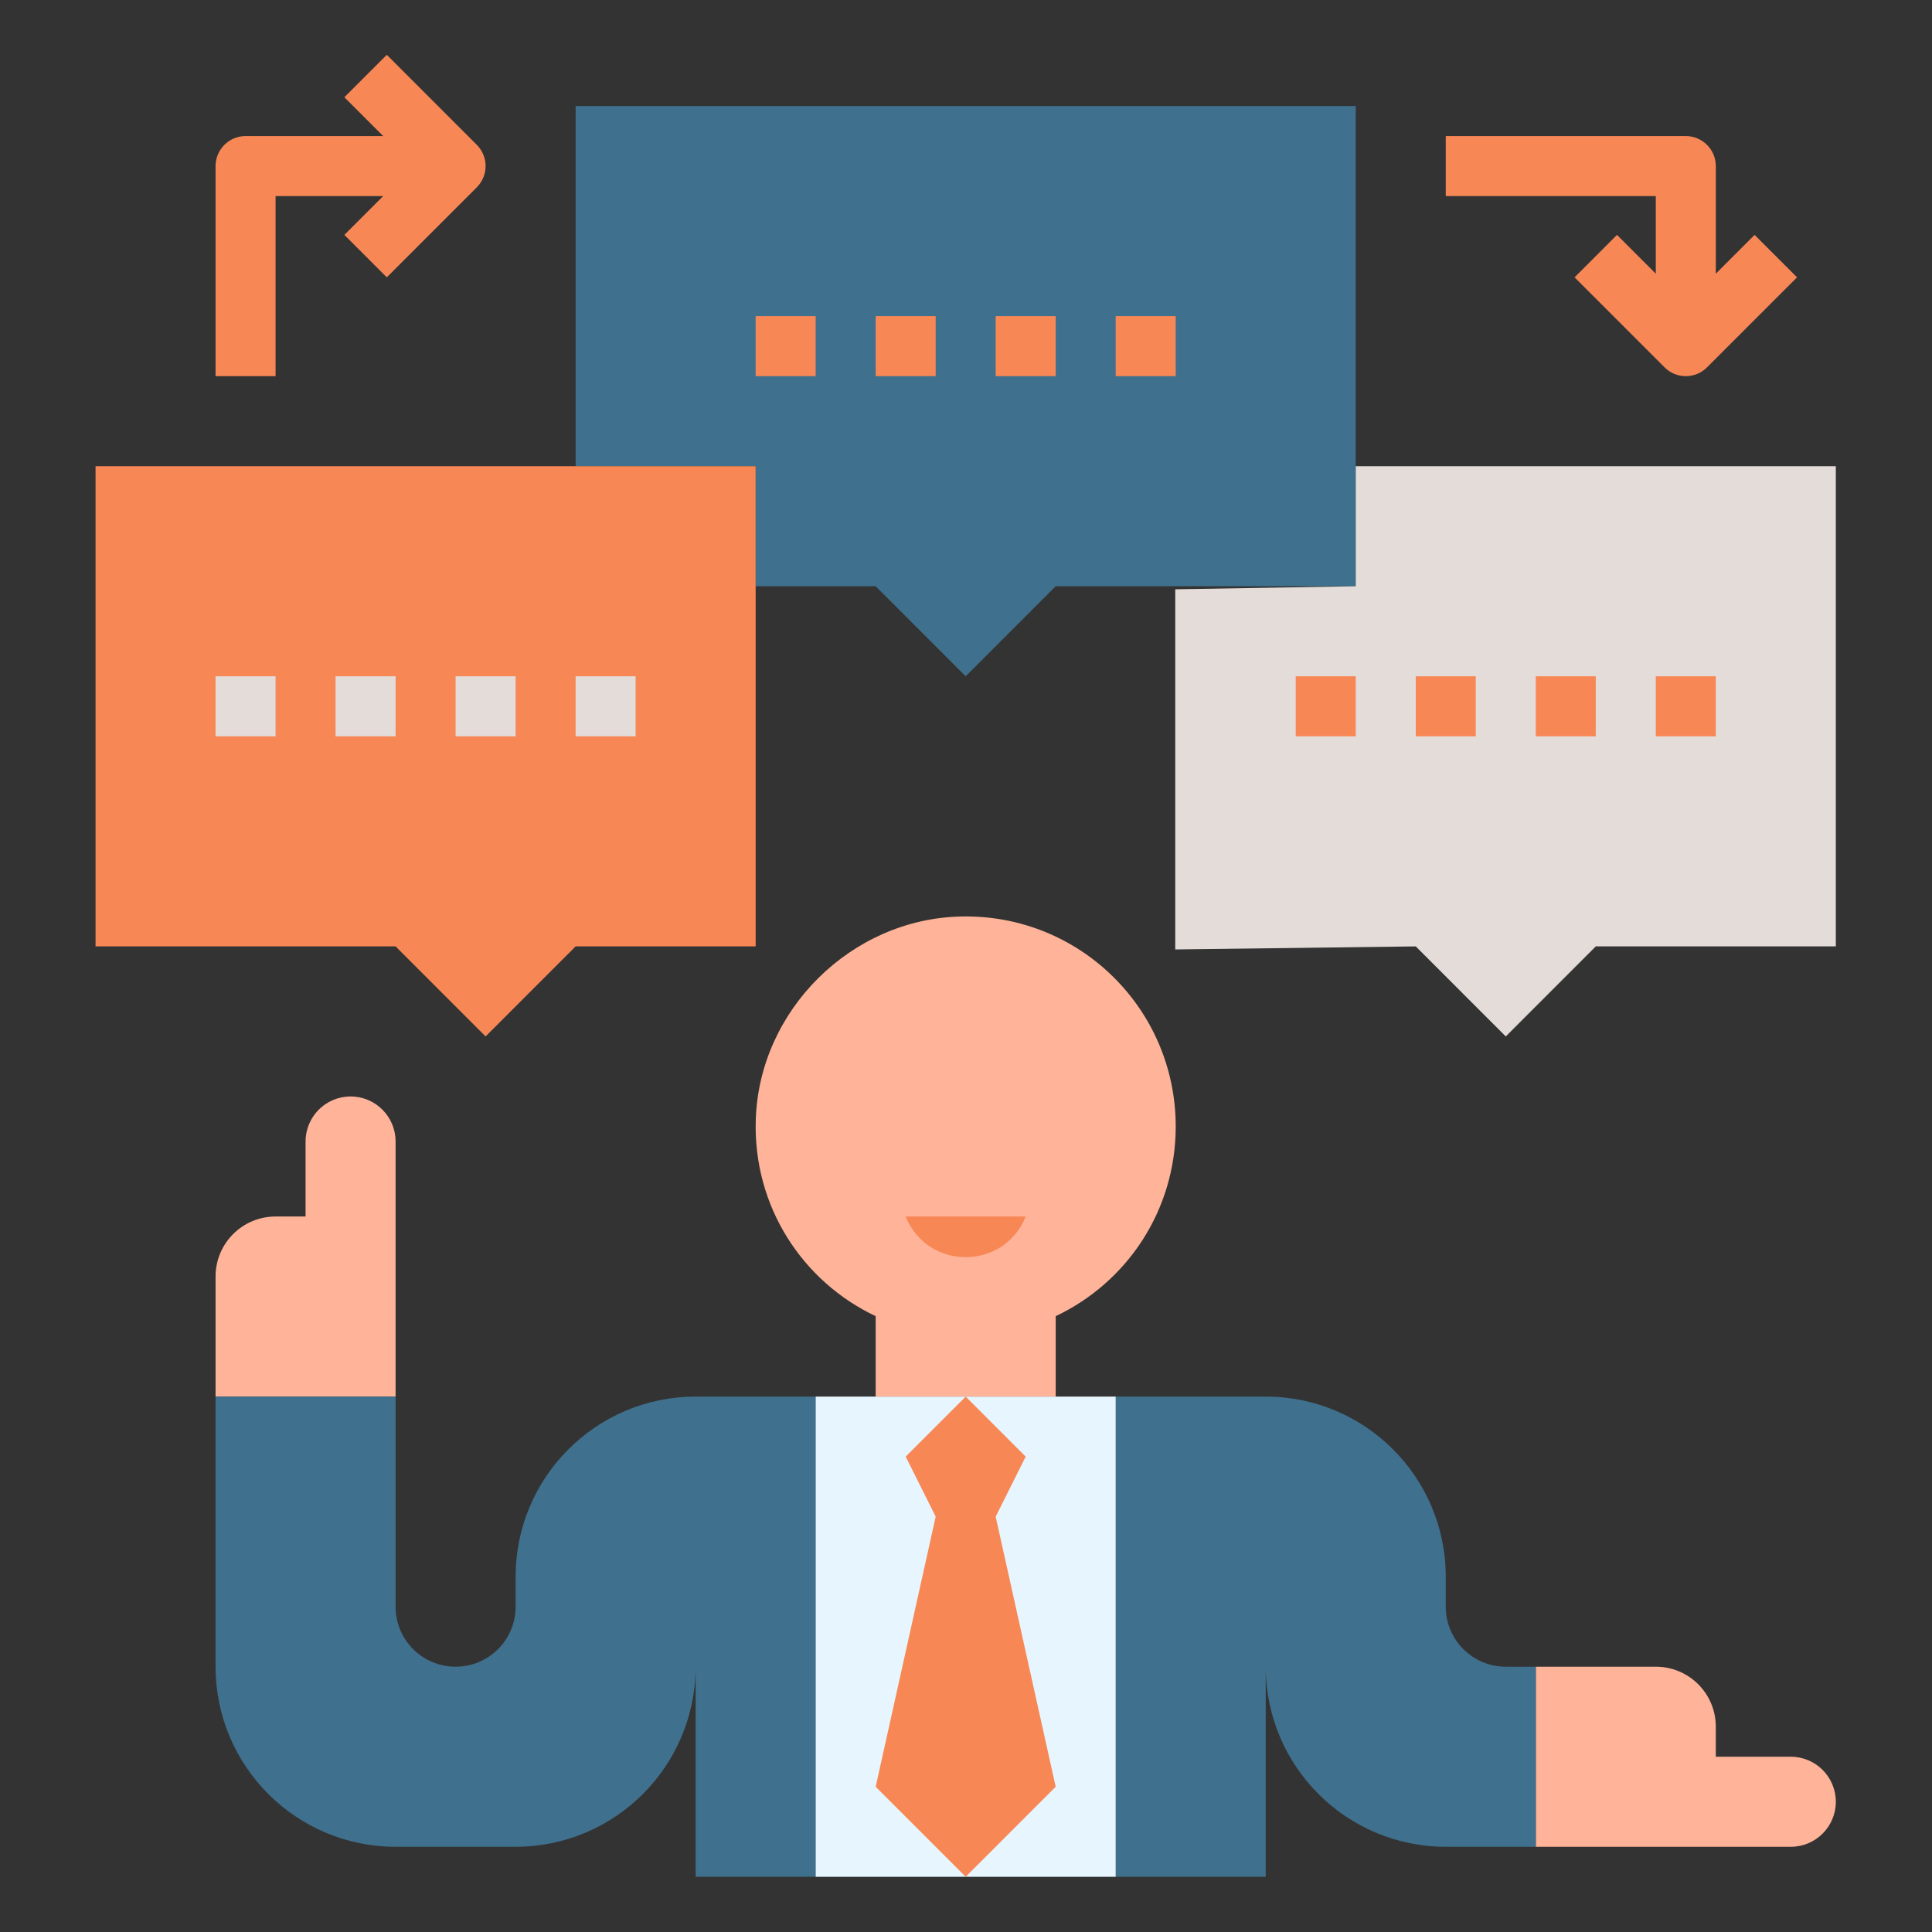 <?xml version="1.0" encoding="UTF-8"?>
<svg xmlns="http://www.w3.org/2000/svg" xmlns:xlink="http://www.w3.org/1999/xlink" width="810pt" height="810pt" viewBox="0 0 810 810" version="1.2">
<rect x="0" y="0" width="810" height="810" fill="#333333" stroke="none"/>
<defs>
<clipPath id="clip1">
  <path d="M 40.059 195 L 317 195 L 317 435 L 40.059 435 Z M 40.059 195 "/>
</clipPath>
<clipPath id="clip2">
  <path d="M 492 195 L 769.68 195 L 769.68 435 L 492 435 Z M 492 195 "/>
</clipPath>
<clipPath id="clip3">
  <path d="M 643 698 L 769.68 698 L 769.68 775 L 643 775 Z M 643 698 "/>
</clipPath>
</defs>
<g id="surface1">
<path style=" stroke:none;fill-rule:nonzero;fill:rgb(24.709%,43.919%,55.289%);fill-opacity:1;" d="M 316.809 245.785 L 367.129 245.785 L 404.867 283.535 L 442.605 245.785 L 568.402 245.785 L 568.402 44.461 L 241.332 44.461 L 241.332 195.457 L 316.809 195.457 L 316.809 245.785 "/>
<g clip-path="url(#clip1)" clip-rule="nonzero">
<path style=" stroke:none;fill-rule:nonzero;fill:rgb(97.249%,52.939%,33.73%);fill-opacity:1;" d="M 316.809 396.781 L 241.332 396.781 L 203.594 434.531 L 165.855 396.781 L 40.059 396.781 L 40.059 195.457 L 316.809 195.457 L 316.809 396.781 "/>
</g>
<g clip-path="url(#clip2)" clip-rule="nonzero">
<path style=" stroke:none;fill-rule:nonzero;fill:rgb(89.02%,86.269%,85.1%);fill-opacity:1;" d="M 568.402 195.457 L 769.68 195.457 L 769.68 396.781 L 669.039 396.781 L 631.301 434.531 L 593.562 396.781 L 492.727 398.059 L 492.727 247.066 L 568.402 245.785 L 568.402 195.457 "/>
</g>
<path style=" stroke:none;fill-rule:nonzero;fill:rgb(97.249%,52.939%,33.73%);fill-opacity:1;" d="M 199.906 60.73 L 162.168 22.98 L 144.379 40.773 L 160.645 57.043 L 102.957 57.043 C 96.027 57.043 90.375 62.695 90.375 69.625 L 90.375 157.707 L 115.535 157.707 L 115.535 82.207 L 160.645 82.207 L 144.379 98.477 L 162.168 116.27 L 199.906 78.523 C 204.82 73.605 204.82 65.645 199.906 60.73 "/>
<path style=" stroke:none;fill-rule:nonzero;fill:rgb(97.249%,52.939%,33.73%);fill-opacity:1;" d="M 719.359 145.125 L 694.199 145.125 L 694.199 82.207 L 606.141 82.207 L 606.141 57.043 L 706.781 57.043 C 713.707 57.043 719.359 62.695 719.359 69.625 L 719.359 145.125 "/>
<path style=" stroke:none;fill-rule:nonzero;fill:rgb(97.249%,52.939%,33.73%);fill-opacity:1;" d="M 706.781 157.707 C 703.535 157.707 700.344 156.477 697.887 154.02 L 660.145 116.27 L 677.934 98.477 L 706.781 127.332 L 735.625 98.477 L 753.414 116.27 L 715.672 154.02 C 713.215 156.477 710.023 157.707 706.781 157.707 "/>
<path style=" stroke:none;fill-rule:nonzero;fill:rgb(89.02%,86.269%,85.1%);fill-opacity:1;" d="M 115.535 308.703 L 90.375 308.703 L 90.375 283.535 L 115.535 283.535 L 115.535 308.703 "/>
<path style=" stroke:none;fill-rule:nonzero;fill:rgb(89.02%,86.269%,85.1%);fill-opacity:1;" d="M 165.855 308.703 L 140.695 308.703 L 140.695 283.535 L 165.855 283.535 L 165.855 308.703 "/>
<path style=" stroke:none;fill-rule:nonzero;fill:rgb(89.02%,86.269%,85.1%);fill-opacity:1;" d="M 216.172 308.703 L 191.012 308.703 L 191.012 283.535 L 216.172 283.535 L 216.172 308.703 "/>
<path style=" stroke:none;fill-rule:nonzero;fill:rgb(89.02%,86.269%,85.1%);fill-opacity:1;" d="M 266.492 308.703 L 241.332 308.703 L 241.332 283.535 L 266.492 283.535 L 266.492 308.703 "/>
<path style=" stroke:none;fill-rule:nonzero;fill:rgb(97.249%,52.939%,33.73%);fill-opacity:1;" d="M 341.969 157.707 L 316.809 157.707 L 316.809 132.539 L 341.969 132.539 L 341.969 157.707 "/>
<path style=" stroke:none;fill-rule:nonzero;fill:rgb(97.249%,52.939%,33.73%);fill-opacity:1;" d="M 392.289 157.707 L 367.129 157.707 L 367.129 132.539 L 392.289 132.539 L 392.289 157.707 "/>
<path style=" stroke:none;fill-rule:nonzero;fill:rgb(97.249%,52.939%,33.73%);fill-opacity:1;" d="M 442.605 157.707 L 417.445 157.707 L 417.445 132.539 L 442.605 132.539 L 442.605 157.707 "/>
<path style=" stroke:none;fill-rule:nonzero;fill:rgb(97.249%,52.939%,33.73%);fill-opacity:1;" d="M 492.926 157.707 L 467.766 157.707 L 467.766 132.539 L 492.926 132.539 L 492.926 157.707 "/>
<path style=" stroke:none;fill-rule:nonzero;fill:rgb(97.249%,52.939%,33.73%);fill-opacity:1;" d="M 568.402 308.703 L 543.242 308.703 L 543.242 283.535 L 568.402 283.535 L 568.402 308.703 "/>
<path style=" stroke:none;fill-rule:nonzero;fill:rgb(97.249%,52.939%,33.73%);fill-opacity:1;" d="M 618.723 308.703 L 593.562 308.703 L 593.562 283.535 L 618.723 283.535 L 618.723 308.703 "/>
<path style=" stroke:none;fill-rule:nonzero;fill:rgb(97.249%,52.939%,33.73%);fill-opacity:1;" d="M 669.039 308.703 L 643.883 308.703 L 643.883 283.535 L 669.039 283.535 L 669.039 308.703 "/>
<path style=" stroke:none;fill-rule:nonzero;fill:rgb(97.249%,52.939%,33.73%);fill-opacity:1;" d="M 719.359 308.703 L 694.199 308.703 L 694.199 283.535 L 719.359 283.535 L 719.359 308.703 "/>
<g clip-path="url(#clip3)" clip-rule="nonzero">
<path style=" stroke:none;fill-rule:nonzero;fill:rgb(100%,70.2%,59.61%);fill-opacity:1;" d="M 750.809 736.523 L 719.359 736.523 L 719.359 723.941 C 719.359 710.031 708.105 698.773 694.199 698.773 L 643.883 698.773 L 643.883 774.273 L 750.809 774.273 C 761.227 774.273 769.68 765.816 769.68 755.398 C 769.68 744.977 761.227 736.523 750.809 736.523 "/>
</g>
<path style=" stroke:none;fill-rule:nonzero;fill:rgb(100%,70.2%,59.61%);fill-opacity:1;" d="M 165.855 478.57 C 165.855 468.152 157.402 459.699 146.984 459.699 C 136.566 459.699 128.113 468.152 128.113 478.57 L 128.113 510.027 L 115.535 510.027 C 101.629 510.027 90.375 521.285 90.375 535.195 L 90.375 585.527 L 165.855 585.527 L 165.855 478.57 "/>
<path style=" stroke:none;fill-rule:nonzero;fill:rgb(24.709%,43.919%,55.289%);fill-opacity:1;" d="M 291.648 585.527 C 249.98 585.527 216.172 619.344 216.172 661.023 L 216.172 673.609 C 216.172 687.52 204.918 698.773 191.012 698.773 C 177.105 698.773 165.855 687.52 165.855 673.609 L 165.855 585.527 L 90.375 585.527 L 90.375 698.773 C 90.375 740.453 124.184 774.273 165.855 774.273 L 216.172 774.273 C 257.844 774.273 291.648 740.453 291.648 698.773 L 291.648 786.855 L 341.969 786.855 L 341.969 585.527 L 291.648 585.527 "/>
<path style=" stroke:none;fill-rule:nonzero;fill:rgb(24.709%,43.919%,55.289%);fill-opacity:1;" d="M 631.301 698.773 C 617.395 698.773 606.141 687.52 606.141 673.609 L 606.141 661.023 C 606.141 619.344 572.336 585.527 530.664 585.527 L 467.766 585.527 L 467.766 786.855 L 530.664 786.855 L 530.664 698.773 C 530.664 740.453 564.473 774.273 606.141 774.273 L 643.883 774.273 L 643.883 698.773 L 631.301 698.773 "/>
<path style=" stroke:none;fill-rule:nonzero;fill:rgb(100%,70.2%,59.61%);fill-opacity:1;" d="M 442.605 551.809 C 472.434 537.703 492.926 507.523 492.926 472.281 C 492.926 422.93 452.484 383.117 402.902 384.25 C 356.906 385.23 318.234 423.52 316.859 469.527 C 315.73 505.949 336.562 537.359 367.129 551.809 L 367.129 585.527 L 442.605 585.527 L 442.605 551.809 "/>
<path style=" stroke:none;fill-rule:nonzero;fill:rgb(90.59%,96.469%,99.609%);fill-opacity:1;" d="M 442.605 585.527 L 341.969 585.527 L 341.969 786.855 L 467.766 786.855 L 467.766 585.527 L 442.605 585.527 "/>
<path style=" stroke:none;fill-rule:nonzero;fill:rgb(97.249%,52.939%,33.73%);fill-opacity:1;" d="M 379.707 510.027 L 430.027 510.027 C 420.938 532.738 388.797 532.738 379.707 510.027 "/>
<path style=" stroke:none;fill-rule:nonzero;fill:rgb(97.249%,52.939%,33.73%);fill-opacity:1;" d="M 379.707 610.691 L 404.867 585.527 L 430.027 610.691 L 417.445 635.859 L 442.605 749.105 L 404.867 786.855 L 367.129 749.105 L 392.289 635.859 L 379.707 610.691 "/>
</g>
</svg>
